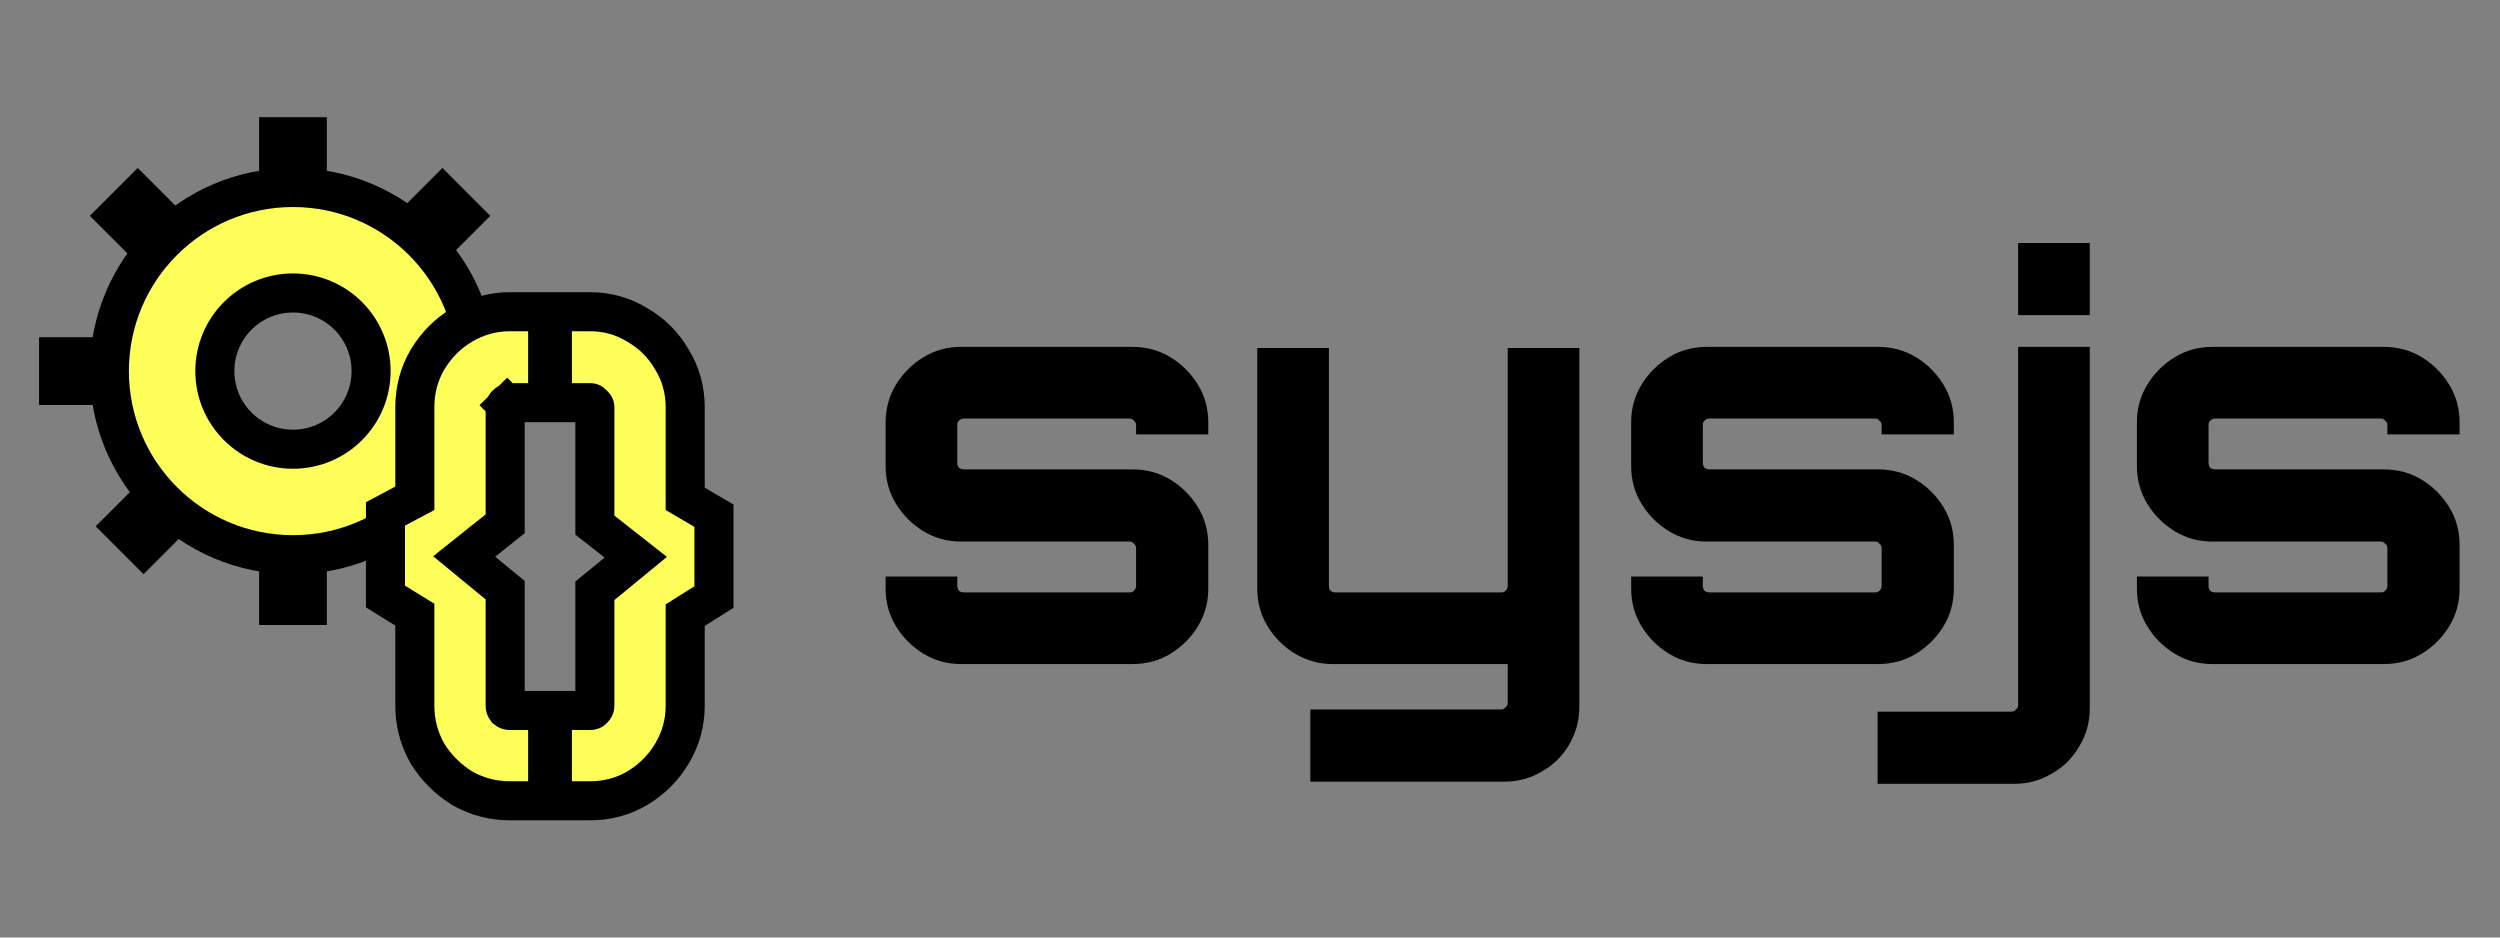 <svg width="64" height="24" viewBox="0 0 64 24" fill="none" xmlns="http://www.w3.org/2000/svg">
<rect x="0" y="0" width="64" height="24" fill="#808080" stroke="none"/>
<path d="M24.604 17C24.249 17 23.927 16.911 23.638 16.734C23.349 16.557 23.115 16.323 22.938 16.034C22.761 15.745 22.672 15.423 22.672 15.068V14.76H24.506V14.998C24.506 15.045 24.52 15.087 24.548 15.124C24.585 15.152 24.627 15.166 24.674 15.166H28.916C28.963 15.166 29 15.152 29.028 15.124C29.065 15.087 29.084 15.045 29.084 14.998V14.032C29.084 13.985 29.065 13.948 29.028 13.92C29 13.883 28.963 13.864 28.916 13.864H24.604C24.249 13.864 23.927 13.775 23.638 13.598C23.349 13.421 23.115 13.187 22.938 12.898C22.761 12.609 22.672 12.287 22.672 11.932V10.812C22.672 10.457 22.761 10.135 22.938 9.846C23.115 9.557 23.349 9.323 23.638 9.146C23.927 8.969 24.249 8.88 24.604 8.88H28.986C29.35 8.88 29.677 8.969 29.966 9.146C30.255 9.323 30.489 9.557 30.666 9.846C30.843 10.135 30.932 10.457 30.932 10.812V11.12H29.084V10.882C29.084 10.835 29.065 10.798 29.028 10.77C29 10.733 28.963 10.714 28.916 10.714H24.674C24.627 10.714 24.585 10.733 24.548 10.77C24.52 10.798 24.506 10.835 24.506 10.882V11.848C24.506 11.895 24.52 11.937 24.548 11.974C24.585 12.002 24.627 12.016 24.674 12.016H28.986C29.35 12.016 29.677 12.105 29.966 12.282C30.255 12.459 30.489 12.693 30.666 12.982C30.843 13.271 30.932 13.593 30.932 13.948V15.068C30.932 15.423 30.843 15.745 30.666 16.034C30.489 16.323 30.255 16.557 29.966 16.734C29.677 16.911 29.35 17 28.986 17H24.604ZM33.544 20.01V18.162H38.43C38.476 18.162 38.514 18.143 38.542 18.106C38.579 18.078 38.598 18.041 38.598 17.994V17H34.118C33.772 17 33.45 16.911 33.152 16.734C32.862 16.557 32.629 16.323 32.452 16.034C32.274 15.745 32.186 15.423 32.186 15.068V8.908H34.02V14.998C34.02 15.045 34.034 15.087 34.062 15.124C34.099 15.152 34.141 15.166 34.188 15.166H38.43C38.476 15.166 38.514 15.152 38.542 15.124C38.579 15.087 38.598 15.045 38.598 14.998V8.908H40.432V18.078C40.432 18.433 40.348 18.755 40.18 19.044C40.012 19.343 39.778 19.576 39.48 19.744C39.19 19.921 38.868 20.01 38.514 20.01H33.544ZM43.69 17C43.335 17 43.013 16.911 42.724 16.734C42.435 16.557 42.201 16.323 42.024 16.034C41.847 15.745 41.758 15.423 41.758 15.068V14.76H43.592V14.998C43.592 15.045 43.606 15.087 43.634 15.124C43.671 15.152 43.713 15.166 43.76 15.166H48.002C48.049 15.166 48.086 15.152 48.114 15.124C48.151 15.087 48.17 15.045 48.17 14.998V14.032C48.17 13.985 48.151 13.948 48.114 13.92C48.086 13.883 48.049 13.864 48.002 13.864H43.69C43.335 13.864 43.013 13.775 42.724 13.598C42.435 13.421 42.201 13.187 42.024 12.898C41.847 12.609 41.758 12.287 41.758 11.932V10.812C41.758 10.457 41.847 10.135 42.024 9.846C42.201 9.557 42.435 9.323 42.724 9.146C43.013 8.969 43.335 8.88 43.69 8.88H48.072C48.436 8.88 48.763 8.969 49.052 9.146C49.341 9.323 49.575 9.557 49.752 9.846C49.929 10.135 50.018 10.457 50.018 10.812V11.12H48.17V10.882C48.17 10.835 48.151 10.798 48.114 10.77C48.086 10.733 48.049 10.714 48.002 10.714H43.76C43.713 10.714 43.671 10.733 43.634 10.77C43.606 10.798 43.592 10.835 43.592 10.882V11.848C43.592 11.895 43.606 11.937 43.634 11.974C43.671 12.002 43.713 12.016 43.76 12.016H48.072C48.436 12.016 48.763 12.105 49.052 12.282C49.341 12.459 49.575 12.693 49.752 12.982C49.929 13.271 50.018 13.593 50.018 13.948V15.068C50.018 15.423 49.929 15.745 49.752 16.034C49.575 16.323 49.341 16.557 49.052 16.734C48.763 16.911 48.436 17 48.072 17H43.69ZM48.066 20.066V18.218H51.496C51.542 18.218 51.58 18.199 51.608 18.162C51.645 18.134 51.664 18.097 51.664 18.05V8.88H53.498V18.134C53.498 18.489 53.409 18.811 53.232 19.1C53.064 19.399 52.83 19.632 52.532 19.8C52.242 19.977 51.92 20.066 51.566 20.066H48.066ZM51.664 8.068V6.22H53.498V8.068H51.664ZM56.637 17C56.282 17 55.961 16.911 55.671 16.734C55.382 16.557 55.148 16.323 54.971 16.034C54.794 15.745 54.705 15.423 54.705 15.068V14.76H56.539V14.998C56.539 15.045 56.553 15.087 56.581 15.124C56.618 15.152 56.66 15.166 56.707 15.166H60.949C60.996 15.166 61.033 15.152 61.061 15.124C61.099 15.087 61.117 15.045 61.117 14.998V14.032C61.117 13.985 61.099 13.948 61.061 13.92C61.033 13.883 60.996 13.864 60.949 13.864H56.637C56.282 13.864 55.961 13.775 55.671 13.598C55.382 13.421 55.148 13.187 54.971 12.898C54.794 12.609 54.705 12.287 54.705 11.932V10.812C54.705 10.457 54.794 10.135 54.971 9.846C55.148 9.557 55.382 9.323 55.671 9.146C55.961 8.969 56.282 8.88 56.637 8.88H61.019C61.383 8.88 61.71 8.969 61.999 9.146C62.288 9.323 62.522 9.557 62.699 9.846C62.877 10.135 62.965 10.457 62.965 10.812V11.12H61.117V10.882C61.117 10.835 61.099 10.798 61.061 10.77C61.033 10.733 60.996 10.714 60.949 10.714H56.707C56.66 10.714 56.618 10.733 56.581 10.77C56.553 10.798 56.539 10.835 56.539 10.882V11.848C56.539 11.895 56.553 11.937 56.581 11.974C56.618 12.002 56.66 12.016 56.707 12.016H61.019C61.383 12.016 61.71 12.105 61.999 12.282C62.288 12.459 62.522 12.693 62.699 12.982C62.877 13.271 62.965 13.593 62.965 13.948V15.068C62.965 15.423 62.877 15.745 62.699 16.034C62.522 16.323 62.288 16.557 61.999 16.734C61.71 16.911 61.383 17 61.019 17H56.637Z" fill="black"/>
<path d="M6.633 3V5.167H8.367V3H6.633Z" fill="black"/>
<path d="M8.367 16V13.833H6.633V16H8.367Z" fill="black"/>
<path d="M11.326 4.3L10.1 5.526L11.326 6.751L12.551 5.526L11.326 4.3Z" fill="black"/>
<path d="M3.674 14.7L4.9 13.474L3.674 12.249L2.449 13.474L3.674 14.7Z" fill="black"/>
<path d="M12.551 13.326L11.326 12.1L10.1 13.326L11.326 14.551L12.551 13.326Z" fill="black"/>
<path d="M2.3 5.526L3.526 6.751L4.751 5.526L3.526 4.3L2.3 5.526Z" fill="black"/>
<path d="M14 8.633H11.833V10.367H14V8.633Z" fill="black"/>
<path d="M1 10.367H2.733L2.733 8.633L1 8.633L1 10.367Z" fill="black"/>
<path d="M12.2 9.5C12.2 12.096 10.096 14.2 7.5 14.2C4.904 14.2 2.8 12.096 2.8 9.5C2.8 6.904 4.904 4.8 7.5 4.8C10.096 4.8 12.2 6.904 12.2 9.5ZM7.5 11.5C8.605 11.5 9.5 10.605 9.5 9.5C9.5 8.395 8.605 7.5 7.5 7.5C6.395 7.5 5.5 8.395 5.5 9.5C5.5 10.605 6.395 11.5 7.5 11.5Z" fill="#FFFF59" stroke="black"/>
<path d="M11.814 20.167L11.823 20.173L11.832 20.178C12.208 20.393 12.619 20.5 13.056 20.5H13.52H14.02V20V18.688V18.188H13.52H13.056C13.019 18.188 12.993 18.181 12.963 18.157C12.939 18.127 12.932 18.101 12.932 18.064V15.344V15.108L12.749 14.958L11.883 14.246L12.744 13.559L12.932 13.409V13.168V10.432C12.932 10.39 12.941 10.374 12.961 10.354L12.629 10.021L12.961 10.354C13.002 10.313 13.027 10.308 13.056 10.308H13.52H14.02V9.808V8.48V7.98H13.52H13.056C12.614 7.98 12.2 8.095 11.823 8.323C11.462 8.537 11.17 8.832 10.949 9.197L10.949 9.197L10.946 9.201C10.726 9.573 10.62 9.987 10.62 10.432V12.756L10.133 13.015L9.868 13.156V13.456V14.992V15.271L10.105 15.418L10.62 15.735V18.064C10.62 18.501 10.727 18.912 10.942 19.288L10.947 19.297L10.953 19.306C11.174 19.658 11.462 19.946 11.814 20.167ZM14.141 20V20.5H14.641H15.105C15.542 20.5 15.951 20.393 16.32 20.174L16.32 20.174L16.325 20.171C16.689 19.95 16.983 19.658 17.198 19.297C17.426 18.92 17.541 18.506 17.541 18.064V15.748L18.044 15.431L18.277 15.284V15.008V13.488V13.202L18.03 13.057L17.541 12.77V10.432C17.541 9.985 17.429 9.569 17.198 9.199C16.985 8.83 16.691 8.536 16.322 8.323C15.954 8.094 15.544 7.98 15.105 7.98H14.641H14.141V8.48V9.808V10.308H14.641H15.105C15.126 10.308 15.135 10.312 15.138 10.313C15.141 10.314 15.151 10.319 15.168 10.338L15.183 10.354L15.199 10.369C15.218 10.386 15.223 10.396 15.224 10.399C15.225 10.402 15.229 10.411 15.229 10.432V13.2V13.443L15.42 13.593L16.275 14.265L15.412 14.974L15.229 15.124V15.36V18.064C15.229 18.093 15.224 18.118 15.183 18.158C15.163 18.179 15.147 18.188 15.105 18.188H14.641H14.141V18.688V20Z" fill="#FFFF59" stroke="black"/>
</svg>
